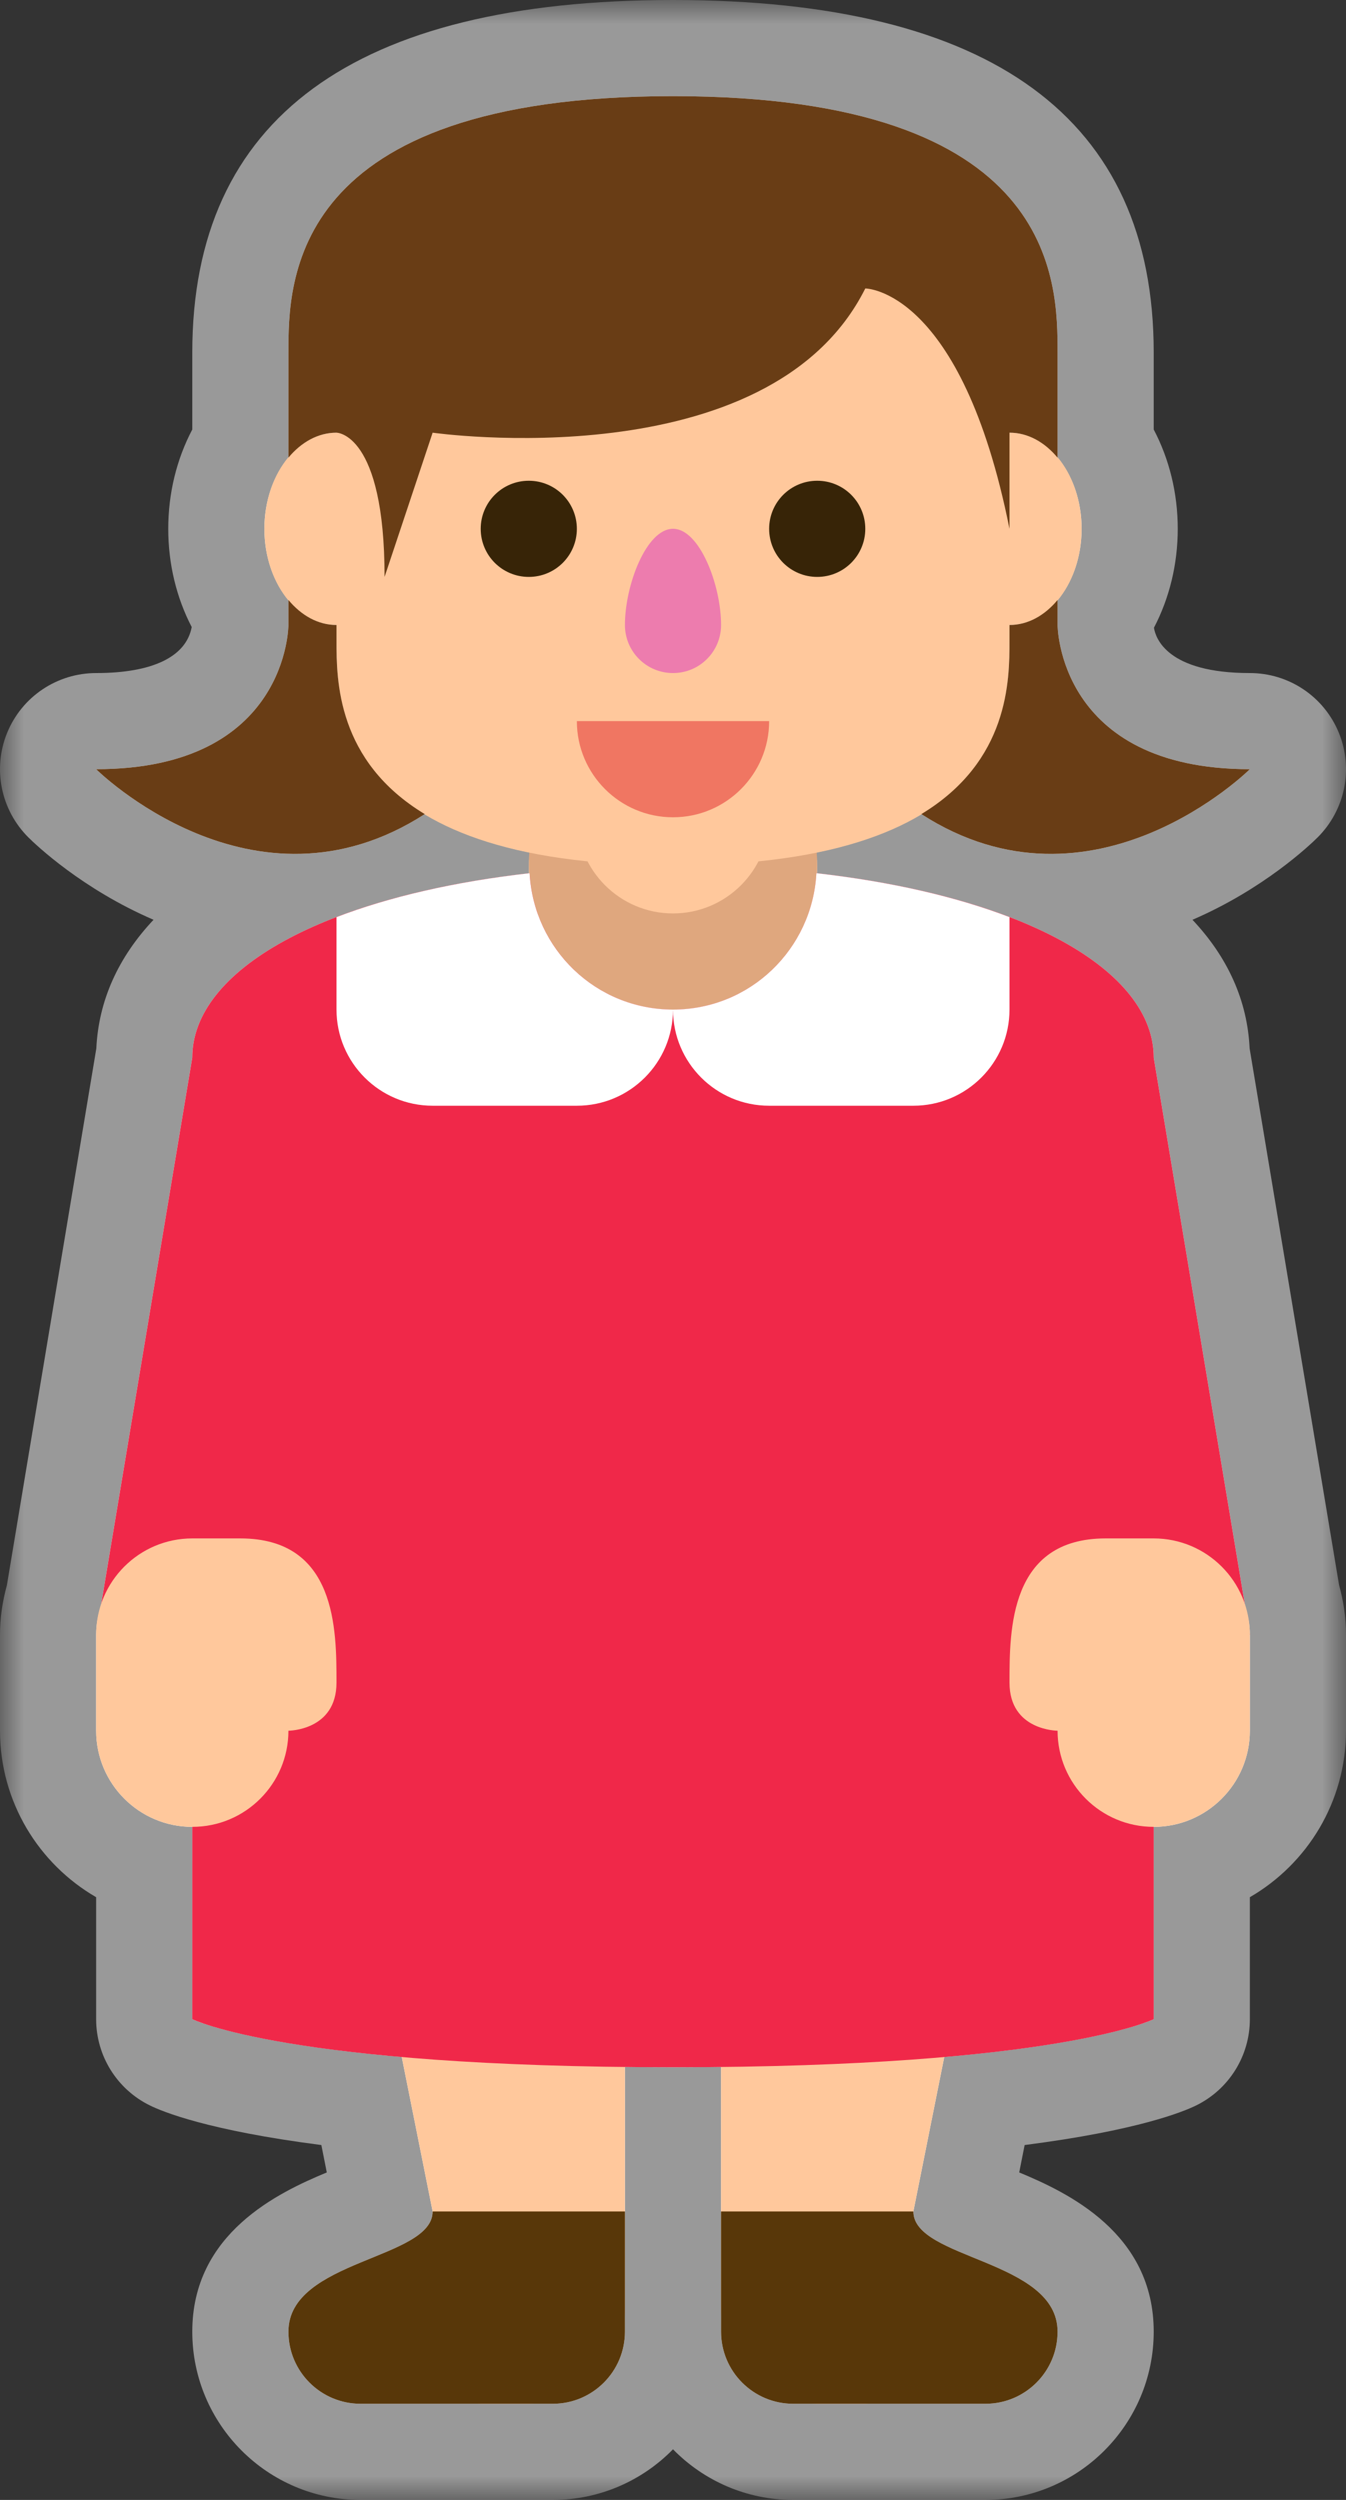 <?xml version="1.0" encoding="UTF-8" standalone="no"?>
<svg width="28px" height="52px" viewBox="0 0 28 52" version="1.1" xmlns="http://www.w3.org/2000/svg" xmlns:xlink="http://www.w3.org/1999/xlink">
    <rect x="0" y="0" width="28" height="52" fill="#333333" stroke="none"/>
    <!-- Generator: Sketch 45 (43475) - http://www.bohemiancoding.com/sketch -->
    <title>icons/character1_map</title>
    <desc>Created with Sketch.</desc>
    <defs>
        <polygon id="path-1" points="0 52 0 0 28 0 28 52"></polygon>
    </defs>
    <g id="Symbols" stroke="none" stroke-width="1" fill="none" fill-rule="evenodd">
        <g id="icons/character1_map">
            <g id="character-ppal">
                <path d="M24,22 C24,20.184 21.292,18.652 16.996,18.165 C16.999,18.104 17,18.047 17,18 C17,17.908 16.981,17.822 16.973,17.732 C17.898,17.542 18.616,17.265 19.165,16.933 L19.166,16.934 C22.74,19.238 26,16 26,16 C22,16 22,13 22,13 L22,12.48 C22.305,12.114 22.5,11.59 22.5,11 C22.5,10.41 22.305,9.886 22,9.52 L22,7.333 C22,5.86 22,2 14,2 C6,2 6,5.86 6,7.333 L6,9.519 L6,9.52 C5.695,9.886 5.5,10.41 5.5,11 C5.5,11.59 5.695,12.114 6,12.48 L6,13 C6,13 6,16 2,16 C2,16 5.26,19.238 8.836,16.934 C9.385,17.265 10.102,17.542 11.027,17.732 C11.019,17.822 11,17.908 11,18 C11,18.047 11.001,18.104 11.004,18.165 C6.707,18.653 4,20.184 4,22 L2.097,33.416 C2.04,33.602 2,33.796 2,34 L2,36 C2,37.104 2.896,38 4,38 L4,42 C4,42 4.997,42.492 8.357,42.786 L9,46 C9,47 6,47 6,48.5 C6,49.328 6.672,50 7.5,50 L11.5,50 C12.328,50 13,49.328 13,48.5 L13,48 L13,46 L13,42.992 C13.327,42.996 13.65,43 14,43 C14.35,43 14.673,42.996 15,42.992 L15,46 L15,48 L15,48.5 C15,49.328 15.672,50 16.5,50 L20.5,50 C21.328,50 22,49.328 22,48.5 C22,47 19,47 19,46 L19.643,42.786 C23.003,42.492 24,42 24,42 L24,38 C25.104,38 26,37.104 26,36 L26,34 C26,33.794 25.96,33.6 25.902,33.412 L24,22 Z" id="Fill-1" fill="#FFFFFF"></path>
                <g id="Group-5">
                    <mask id="mask-2" fill="white">
                        <use xlink:href="#path-1"></use>
                    </mask>
                    <g id="Clip-4"></g>
                    <path d="M4,7.333 L4,8.934 C3.674,9.552 3.5,10.263 3.5,11 C3.5,11.729 3.67,12.431 3.988,13.043 C3.873,13.661 3.173,14 2,14 C1.19,14 0.46,14.488 0.151,15.237 C-0.158,15.986 0.016,16.848 0.591,17.419 C0.745,17.572 1.708,18.492 3.194,19.132 C2.461,19.91 2.051,20.812 2.004,21.808 L0.143,32.975 C0.047,33.327 -4.06575815e-20,33.664 -4.06575815e-20,34 L-4.06575815e-20,36 C-4.06575815e-20,37.478 0.805,38.771 2,39.463 L2,42 C2,42.762 2.432,43.456 3.115,43.793 C3.377,43.923 4.331,44.316 6.685,44.618 L6.798,45.188 C5.787,45.608 4,46.453 4,48.5 C4,50.43 5.57,52 7.5,52 L11.5,52 C12.479,52 13.364,51.597 14,50.947 C14.636,51.597 15.521,52 16.5,52 L20.5,52 C22.43,52 24,50.43 24,48.5 C24,46.453 22.214,45.608 21.202,45.188 L21.315,44.618 C23.669,44.316 24.622,43.923 24.886,43.793 C25.568,43.456 26,42.762 26,42 L26,39.463 C27.194,38.771 28,37.478 28,36 L28,34 C28,33.662 27.953,33.323 27.856,32.97 L25.995,21.808 C25.949,20.811 25.539,19.91 24.806,19.132 C26.293,18.491 27.255,17.572 27.409,17.419 C27.984,16.848 28.158,15.986 27.849,15.237 C27.54,14.488 26.811,14 26,14 C24.275,14 24.038,13.271 24.005,13.057 C24.327,12.441 24.5,11.734 24.5,11 C24.5,10.262 24.325,9.551 24,8.934 L24,7.333 C24,2.467 20.636,0 14,0 C7.364,0 4,2.467 4,7.333 Z" id="Fill-3" fill-opacity="0.5" fill="#FFFFFF" mask="url(#mask-2)"></path>
                </g>
                <path d="M13,48 C13,49.104 12.104,50 11,50 L10,50 C8.896,50 9,47.104 9,46 L8,41 C8,39.896 8.896,39 10,39 L11,39 C12.104,39 13,39.896 13,41 L13,48 Z" id="Fill-6" fill="#FFC89C"></path>
                <path d="M19,46 C19,47.104 19.104,50 18,50 L17,50 C15.896,50 15,49.104 15,48 L15,41 C15,39.896 15.896,39 17,39 L18,39 C19.104,39 20,39.896 20,41 L19,46 Z" id="Fill-8" fill="#FFC89C"></path>
                <path d="M17,18 C17,19.657 15.658,21 14,21 C12.344,21 11,19.657 11,18 C11,16.343 12.344,15 14,15 C15.658,15 17,16.343 17,18" id="Fill-10" fill="#DFA77E"></path>
                <path d="M21,9 L21,6.333 C21,5.045 19.955,4 18.668,4 L9.334,4 C8.045,4 7,5.045 7,6.333 L7,9 C6.172,9 5.5,9.896 5.5,11 C5.5,12.104 6.172,13 7,13 L7,13.333 C7,14.622 7,18 14,18 C21,18 21,14.622 21,13.333 L21,13 C21.828,13 22.5,12.104 22.5,11 C22.5,9.896 21.828,9 21,9" id="Fill-12" fill="#FFC89C"></path>
                <path d="M7,13 C6.613,13 6.266,12.8 6,12.48 L6,13 C6,13 6,16 2,16 C2,16 5.26,19.238 8.836,16.934 C7.01,15.83 7,14.156 7,13.333 L7,13 Z" id="Fill-14" fill="#693D15"></path>
                <path d="M21,13.333 L21,13 C21.387,13 21.734,12.8 22,12.48 L22,13 C22,13 22,16 26,16 C26,16 22.74,19.238 19.166,16.934 C20.99,15.83 21,14.156 21,13.333" id="Fill-16" fill="#693D15"></path>
                <path d="M21,9 C21.387,9 21.734,9.2 22,9.52 L22,7.333 C22,5.86 22,2 14,2 C6,2 6,5.86 6,7.333 L6,9.519 C6.266,9.199 6.615,9 7,9 C7,9 8,9 8,12 L9,9 C9,9 16,10 18,6 C18,6 20,6 21,11 L21,9 Z" id="Fill-20" fill="#693D15"></path>
                <path d="M12,11 C12,11.553 11.553,12 11,12 C10.447,12 10,11.553 10,11 C10,10.447 10.447,10 11,10 C11.553,10 12,10.447 12,11" id="Fill-22" fill="#372407"></path>
                <path d="M18,11 C18,11.553 17.553,12 17,12 C16.447,12 16,11.553 16,11 C16,10.447 16.447,10 17,10 C17.553,10 18,10.447 18,11" id="Fill-24" fill="#372407"></path>
                <path d="M15,12.999 C15,12.17 14.553,10.999 14,10.999 C13.447,10.999 13,12.17 13,12.999 L13,13 C13,13.553 13.447,14 14,14 C14.553,14 15,13.553 15,13 L15,12.999 Z" id="Fill-26" fill="#ED7CAE"></path>
                <path d="M4,42 C4,42 6,43 14,43 C22,43 24,42 24,42 L24,34 L26,34 L24,22 C24,20.182 21.287,18.649 16.984,18.163 C16.898,19.743 15.602,21 14,21 C12.398,21 11.104,19.743 11.018,18.163 C6.713,18.649 4,20.182 4,22 L2.014,33.915 C2.063,33.68 2.344,33 4.001,33 L4,42 Z" id="Fill-28" fill="#F02849"></path>
                <path d="M7,35 C7,33.896 7,32 5,32 L4,32 C2.896,32 2,32.896 2,34 L2,36 C2,37.104 2.896,38 4,38 C5.105,38 6,37.104 6,36 C6,36 7,36 7,35" id="Fill-30" fill="#FFC89C"></path>
                <path d="M21,35 C21,33.896 21,32 23,32 L24,32 C25.104,32 26,32.896 26,34 L26,36 C26,37.104 25.104,38 24,38 C22.895,38 22,37.104 22,36 C22,36 21,36 21,35" id="Fill-32" fill="#FFC89C"></path>
                <path d="M11.017,18.163 C9.448,18.341 8.092,18.658 7,19.077 L7,21 C7,22.104 7.896,23 9,23 L12,23 C13.105,23 14,22.104 14,21 C12.399,21 11.103,19.743 11.017,18.163" id="Fill-34" fill="#FFFFFF"></path>
                <path d="M16.983,18.163 C16.897,19.743 15.601,21 14,21 C14,22.104 14.895,23 16,23 L19,23 C20.104,23 21,22.104 21,21 L21,19.077 C19.908,18.658 18.552,18.341 16.983,18.163" id="Fill-36" fill="#FFFFFF"></path>
                <path d="M16,17 C16,18.104 15.104,19 14,19 C12.896,19 12,18.104 12,17 C12,15.896 12.896,15 14,15 C15.104,15 16,15.896 16,17" id="Fill-38" fill="#FFC89C"></path>
                <path d="M14,17 C15.104,17 16,16.104 16,15 L12,15 C12,16.104 12.896,17 14,17" id="Fill-40" fill="#F07662"></path>
                <path d="M9,46 C9,47 6,47 6,48.5 C6,49.328 6.672,50 7.5,50 L11.5,50 C12.328,50 13,49.328 13,48.5 L13,46 L9,46 Z" id="Fill-42" fill="#583709"></path>
                <path d="M19,46 C19,47 22,47 22,48.5 C22,49.328 21.328,50 20.5,50 L16.5,50 C15.672,50 15,49.328 15,48.5 L15,46 L19,46 Z" id="Fill-44" fill="#583709"></path>
            </g>
        </g>
    </g>
</svg>